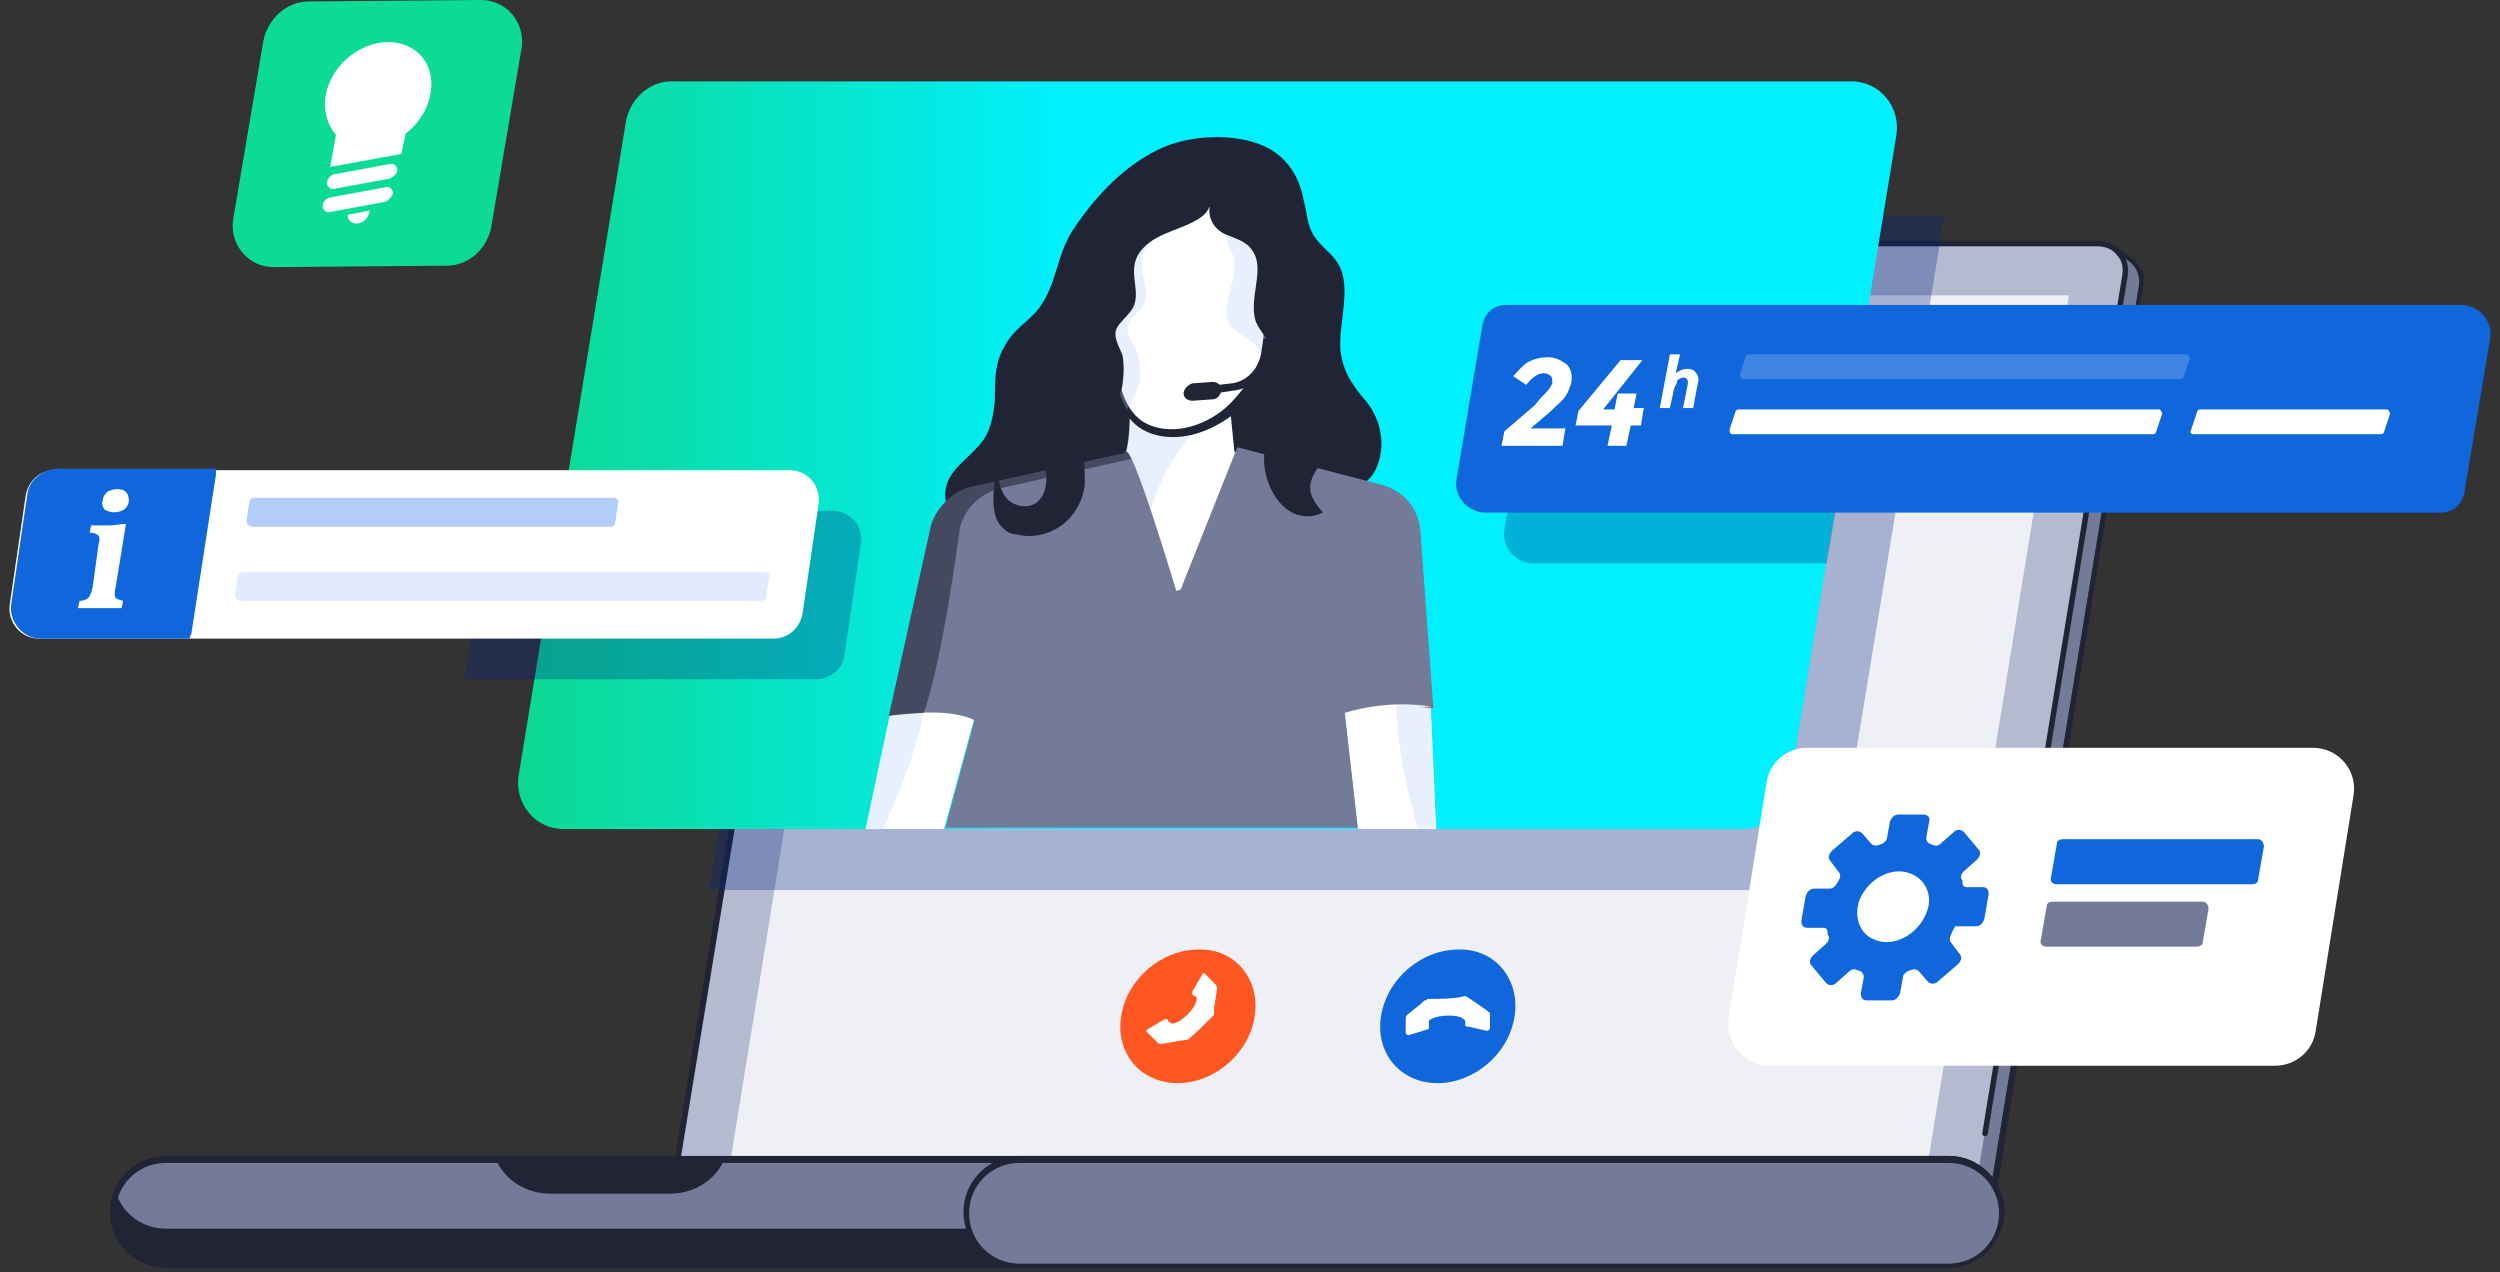 <svg width="224" height="114" viewBox="0 0 224 114" fill="none" xmlns="http://www.w3.org/2000/svg">
<rect x="0" y="0" width="224" height="114" fill="#333333" stroke="none"/>
<path d="M177.984 108.835H61.252L74.919 25.33C75.17 23.7 76.674 22.447 78.304 22.447H189.143C190.773 22.447 191.901 23.951 191.65 25.581L177.984 108.835Z" fill="#737B98"/>
<path d="M178.485 109.337H61.252V109.086L74.919 25.581C75.17 23.826 76.8 22.447 78.555 22.447L189.017 21.82L190.773 22.948C191.776 23.575 192.277 24.578 192.027 25.706L178.485 109.337ZM61.754 108.835H177.984L191.65 25.581C191.776 24.703 191.4 23.826 190.647 23.324L189.017 22.321L78.68 22.948C77.176 22.948 75.797 24.202 75.546 25.706L61.754 108.835Z" fill="#212435"/>
<path d="M176.73 108.208H59.998L73.665 24.703C73.916 23.073 75.42 21.82 77.05 21.82H187.889C189.519 21.82 190.647 23.073 190.397 24.703L176.73 108.208Z" fill="#B4BAD0"/>
<path d="M59.998 108.459C59.873 108.459 59.747 108.334 59.747 108.208L73.414 24.703C73.665 22.948 75.295 21.569 77.05 21.569H187.889C188.766 21.569 189.519 21.945 190.02 22.447C190.522 23.073 190.772 23.826 190.647 24.703L178.109 101.563C178.109 101.689 177.983 101.814 177.858 101.814C177.733 101.814 177.607 101.689 177.607 101.563L190.146 24.703C190.271 23.951 190.146 23.324 189.644 22.823C189.268 22.321 188.641 22.07 187.889 22.07H77.05C75.546 22.07 74.166 23.324 73.916 24.829L60.249 108.334C60.249 108.459 60.123 108.459 59.998 108.459Z" fill="#212435"/>
<path d="M65.515 103.569L78.053 26.459H185.381L172.843 103.569H65.515Z" fill="#EEF0F5"/>
<path d="M174.598 113.349H14.86C12.227 113.349 10.096 111.218 10.096 108.585C10.096 105.952 12.227 103.82 14.86 103.82H174.598C177.231 103.82 179.363 105.952 179.363 108.585C179.237 111.218 177.106 113.349 174.598 113.349Z" fill="#737B98"/>
<path d="M174.598 110.089H14.86C12.854 110.089 11.099 108.835 10.472 107.08C10.221 107.581 10.096 108.208 10.096 108.71C10.096 111.343 12.227 113.474 14.86 113.474H174.598C177.231 113.474 179.363 111.343 179.363 108.71C179.363 108.083 179.237 107.581 178.987 107.08C178.234 108.71 176.604 110.089 174.598 110.089Z" fill="#212435"/>
<path d="M59.998 106.955H49.341C47.209 106.955 45.328 105.826 44.451 103.945H64.888C64.01 105.826 62.13 106.955 59.998 106.955Z" fill="#212435"/>
<path d="M174.598 113.6H14.861C12.102 113.6 9.845 111.343 9.845 108.584C9.845 105.826 12.102 103.569 14.861 103.569H174.598C177.357 103.569 179.614 105.826 179.614 108.584C179.488 111.343 177.357 113.6 174.598 113.6ZM14.861 104.196C12.353 104.196 10.347 106.202 10.347 108.71C10.347 111.217 12.353 113.224 14.861 113.224H174.598C177.106 113.224 179.112 111.217 179.112 108.71C179.112 106.202 177.106 104.196 174.598 104.196H14.861Z" fill="#212435"/>
<path d="M174.598 113.349H91.344C88.711 113.349 86.579 111.218 86.579 108.585C86.579 105.952 88.711 103.82 91.344 103.82H174.598C177.231 103.82 179.363 105.952 179.363 108.585C179.237 111.218 177.106 113.349 174.598 113.349Z" fill="#737B98"/>
<path d="M174.598 113.6H91.344C88.586 113.6 86.329 111.343 86.329 108.584C86.329 105.826 88.586 103.569 91.344 103.569H174.598C177.357 103.569 179.614 105.826 179.614 108.584C179.488 111.343 177.357 113.6 174.598 113.6ZM91.344 104.196C88.836 104.196 86.83 106.202 86.83 108.71C86.83 111.217 88.836 113.224 91.344 113.224H174.598C177.106 113.224 179.112 111.217 179.112 108.71C179.112 106.202 177.106 104.196 174.598 104.196H91.344Z" fill="#212435"/>
<g opacity="0.3">
<path d="M76.65 19.52C74.829 19.52 73.138 20.951 72.877 22.772L63.512 79.748H160.812C162.894 79.748 164.585 78.317 164.845 76.236L174.211 19.39H76.65V19.52Z" fill="#002280"/>
</g>
<path d="M156.26 74.284H50.504C47.902 74.284 46.081 71.943 46.471 69.471L56.097 10.805C56.488 8.853 58.179 7.292 60.13 7.292H165.886C168.488 7.292 170.309 9.634 169.918 12.105L160.292 70.772C159.902 72.853 158.211 74.284 156.26 74.284Z" fill="url(#paint0_linear_66_709)"/>
<path d="M80.683 59.585L77.561 74.285H84.585L88.357 60.496L80.683 59.585Z" fill="white"/>
<g opacity="0.3">
<path d="M77.561 74.285H79.122C80.683 70.903 84.195 62.447 82.504 59.846C82.243 59.455 80.943 59.585 80.683 59.715L77.561 74.285Z" fill="#B3CDFA"/>
</g>
<path d="M128.032 59.585L128.682 74.285H121.658L120.097 60.496L128.032 59.585Z" fill="white"/>
<g opacity="0.3">
<path d="M128.032 59.715C127.642 59.715 126.471 59.585 126.081 59.846C123.87 62.317 126.081 70.772 126.992 74.154H128.553L128.032 59.715Z" fill="#B3CDFA"/>
</g>
<path d="M122.569 36.171C122.178 35.65 121.658 35.13 121.268 34.48C120.617 33.569 120.227 32.529 120.097 31.358C119.967 29.276 120.748 26.935 120.357 24.854C119.967 22.772 118.276 22.382 117.495 20.691C117.105 19.911 117.105 19 116.845 18.09C116.585 16.659 116.065 15.358 115.024 14.317C112.682 11.846 107.479 11.846 104.357 13.146C100.975 14.577 98.243 17.439 96.162 20.561C94.601 22.902 94.731 25.634 92.91 27.846C92 28.886 90.699 29.667 90.048 30.968C89.138 32.398 89.138 34.09 89.138 35.781C89.008 37.342 88.748 38.903 87.577 40.073C86.276 41.504 84.455 42.545 84.715 44.756C84.845 46.187 85.886 47.358 87.187 48.008C88.487 48.659 89.918 48.789 91.349 48.919C94.861 49.049 98.504 48.398 101.365 46.187C102.146 45.537 103.056 44.626 104.097 44.366C105.008 44.106 105.268 44.626 106.048 44.886C107.869 45.537 110.601 45.407 112.422 44.496C113.593 43.976 114.634 43.065 115.935 43.065C117.495 43.065 118.276 44.366 119.967 44.236C121.268 44.106 122.569 43.325 123.219 42.154C124.26 40.073 123.739 37.732 122.569 36.171Z" fill="#212435"/>
<path d="M101.105 36.691C101.105 36.691 101.105 39.033 100.715 40.594L90.178 45.277C88.357 45.667 88.487 64.398 88.487 64.398H117.365C117.365 64.398 122.178 44.886 120.357 44.366L110.991 40.203L110.601 36.171L101.105 36.691Z" fill="white"/>
<path d="M117.495 64.659H88.227V64.398C88.227 64.398 88.227 59.715 88.487 55.033C88.877 45.537 89.788 45.147 90.178 45.147L100.585 40.464C100.845 38.903 100.845 36.691 100.845 36.691V36.431L110.731 36.041L111.121 40.073L120.357 44.106C120.747 44.236 121.658 44.626 119.707 54.642C118.796 59.586 117.625 64.398 117.495 64.529V64.659ZM88.747 64.138H117.105C117.365 63.228 118.406 58.805 119.186 54.512C121.008 45.147 120.227 44.626 120.097 44.626L110.601 40.464L110.211 36.561L101.235 36.951C101.235 37.602 101.235 39.423 100.845 40.724V40.854L90.048 45.667C89.918 45.667 89.138 46.317 88.747 55.163C88.747 59.065 88.747 63.098 88.747 64.138Z" fill="#212435"/>
<g opacity="0.3">
<path d="M99.935 55.163C102.146 53.471 103.056 45.927 103.056 45.927C104.227 41.244 107.609 37.992 107.609 37.992L110.601 36.561V36.301L101.235 36.691C101.235 36.691 101.235 39.032 100.845 40.593L90.308 45.276C88.487 45.667 88.618 64.398 88.618 64.398H94.992C94.861 64.398 98.504 56.333 99.935 55.163Z" fill="#B3CDFA"/>
</g>
<path d="M105.398 52.951C105.398 52.951 101.235 39.033 100.845 40.594L87.187 43.586C85.365 43.976 83.935 45.407 83.414 47.098L79.642 64.138C82.243 63.748 85.496 63.618 87.317 64.528L84.715 74.154H121.658L120.487 63.878C120.487 63.878 124.26 62.577 128.422 63.358L127.252 47.358C126.991 45.407 125.691 43.976 123.87 43.455L110.861 40.073L105.788 52.821L105.398 52.951Z" fill="#737B98"/>
<g opacity="0.57">
<path d="M86.016 47.228C86.536 45.407 87.967 44.106 89.788 43.715L101.365 41.114C101.105 40.593 100.975 40.333 100.845 40.593L87.187 43.585C85.365 43.976 83.935 45.407 83.414 47.098L79.642 64.138C80.422 64.008 82.764 63.878 82.764 63.878C84.455 59.325 86.016 47.228 86.016 47.228Z" fill="#212435"/>
<path d="M127.121 63.358C127.512 63.358 128.032 63.488 128.422 63.488V63.227C127.902 63.358 127.512 63.358 127.121 63.358Z" fill="#BF411A"/>
</g>
<path d="M114.764 23.293C114.373 20.951 113.333 19.39 110.601 18.74C108.65 18.22 106.568 18.35 104.487 18.35C103.837 18.35 103.316 18.35 102.666 18.61C100.715 19.39 101.105 21.602 100.845 23.033C100.585 24.073 100.064 24.984 99.674 25.894C99.024 27.846 99.154 29.797 99.544 31.748C99.934 33.959 100.325 37.212 102.666 38.382C105.268 39.683 108.52 38.512 110.471 36.561C111.902 35.13 113.463 32.659 113.593 30.707C113.593 29.407 113.463 27.976 113.983 26.675C114.243 26.154 114.503 25.634 114.633 25.114C114.894 24.594 114.894 23.943 114.764 23.293Z" fill="white"/>
<path d="M105.138 39.163C104.357 39.163 103.447 39.032 102.666 38.642C100.195 37.471 99.674 34.219 99.414 32.008V31.878C99.154 29.797 98.894 27.846 99.544 25.894C99.674 25.504 99.804 25.114 100.064 24.724C100.325 24.203 100.585 23.553 100.715 23.032C100.845 22.642 100.845 22.382 100.845 21.862C100.975 20.561 101.105 19 102.666 18.35C103.317 18.089 103.967 18.089 104.487 18.089C106.569 18.089 108.65 17.959 110.601 18.48C113.593 19.26 114.504 20.951 114.894 23.293C115.024 23.813 115.154 24.593 114.894 25.374C114.764 25.764 114.634 26.024 114.504 26.285C114.373 26.545 114.243 26.675 114.243 26.935C113.853 27.846 113.853 28.886 113.853 29.927C113.853 30.317 113.853 30.577 113.853 30.968C113.853 32.919 112.162 35.39 110.731 36.951C109.3 38.122 107.219 39.163 105.138 39.163ZM106.438 18.48C105.788 18.48 105.138 18.48 104.487 18.48C103.967 18.48 103.317 18.48 102.796 18.74C101.495 19.26 101.365 20.561 101.235 21.862C101.235 22.252 101.105 22.642 101.105 23.032C100.975 23.683 100.715 24.333 100.455 24.854C100.325 25.244 100.064 25.634 99.934 25.894C99.284 27.715 99.414 29.667 99.804 31.618V31.748C100.195 33.959 100.585 36.951 102.796 37.992C105.268 39.163 108.39 37.992 110.211 36.171C111.642 34.74 113.203 32.398 113.203 30.577C113.203 30.187 113.203 29.927 113.203 29.537C113.203 28.496 113.203 27.455 113.593 26.415C113.723 26.154 113.853 26.024 113.853 25.764C113.983 25.504 114.113 25.244 114.243 24.854C114.373 24.203 114.373 23.553 114.243 23.032C113.853 20.821 113.073 19.39 110.341 18.61C109.3 18.61 107.869 18.48 106.438 18.48Z" fill="#212435"/>
<g opacity="0.3">
<path d="M107.999 18.35C108.129 18.35 108.129 18.35 107.999 18.35C106.959 18.22 105.658 18.22 104.487 18.22C103.837 18.22 103.316 18.22 102.666 18.48C100.715 19.26 101.105 21.471 100.845 22.902C100.585 23.943 100.064 24.854 99.674 25.764C99.024 27.715 99.154 29.667 99.544 31.618C99.804 33.179 100.064 35.13 100.975 36.691C101.495 35.781 102.016 34.87 102.146 33.959C102.146 33.049 102.146 32.268 101.886 31.488C101.495 30.707 100.845 29.927 101.105 29.016C101.235 28.496 101.886 28.106 102.276 27.585C103.577 25.764 101.235 23.943 102.926 21.862C104.097 20.301 106.568 19.78 107.999 18.35Z" fill="#B3CDFA"/>
</g>
<g opacity="0.3">
<path d="M110.601 18.61C110.341 18.48 110.081 18.48 109.82 18.48L109.3 19.52C110.211 19.911 109.69 21.602 110.211 22.382C111.511 24.073 109.3 26.805 110.081 28.886C110.471 29.797 112.422 30.447 112.812 31.358C113.072 31.878 113.203 32.398 113.203 32.919C113.463 32.268 113.723 31.618 113.723 30.968C113.723 29.667 113.593 28.236 114.113 26.935C114.373 26.415 114.633 25.894 114.763 25.374C115.024 24.724 114.894 24.073 114.763 23.423C114.243 20.821 113.333 19.39 110.601 18.61Z" fill="#B3CDFA"/>
</g>
<path d="M119.056 40.593C119.316 40.073 119.316 39.553 119.316 39.032C119.316 37.471 119.316 35.78 119.446 34.219C119.446 33.439 119.446 32.658 119.316 32.008C118.926 30.577 117.885 29.276 117.495 27.846C117.235 26.545 117.625 25.114 117.625 23.813C117.885 20.171 114.113 17.179 110.861 16.919C108.129 16.659 107.479 19.78 109.69 20.951C110.601 21.341 111.642 21.602 112.162 22.382C113.463 24.073 111.772 26.805 112.552 28.886C112.942 29.797 113.723 30.447 114.113 31.358C114.764 32.528 114.503 34.089 114.243 35.52C113.983 37.081 113.593 38.772 113.333 40.333C112.812 43.195 115.154 47.488 118.536 45.927C117.885 45.146 117.105 44.236 117.495 43.065C117.755 42.024 118.666 41.374 119.056 40.593Z" fill="#212435"/>
<path d="M107.219 15.228C104.487 13.927 101.626 17.699 100.325 19.65C98.504 22.512 96.683 25.504 95.772 28.756C94.471 33.179 93.3 37.602 93.691 42.024C93.821 42.935 93.821 44.106 93.04 44.886C92.26 45.667 90.829 45.407 90.178 44.626C89.528 43.846 89.398 42.675 89.268 41.634C89.268 42.675 89.008 43.585 89.008 44.626C89.008 45.667 89.138 46.707 89.918 47.358C90.178 47.618 90.569 47.878 91.089 47.878C92.52 48.268 94.081 47.878 95.252 46.968C96.422 46.057 97.203 44.496 97.203 43.065C97.203 41.374 96.813 40.333 97.853 38.772C98.764 37.342 100.455 36.041 100.585 34.35C100.715 33.439 100.715 32.659 100.585 31.878C100.325 31.098 99.674 30.187 100.065 29.407C100.325 28.886 100.845 28.496 101.235 27.976C102.666 26.285 100.585 24.203 102.406 22.252C103.837 20.691 106.309 20.561 107.87 19.26C109.17 17.959 108.52 15.878 107.219 15.228Z" fill="#212435"/>
<path d="M107.089 35.52L106.959 34.74L110.341 34.35C111.512 34.22 112.553 33.309 112.943 32.008L113.203 30.317L113.983 30.447L113.723 32.138C113.333 33.699 112.032 34.87 110.471 35L107.089 35.52Z" fill="#212435"/>
<path d="M108.65 35.781L106.829 35.91C106.438 35.91 106.048 35.65 106.048 35.26C106.048 34.87 106.438 34.48 106.829 34.35L108.65 34.219C109.04 34.219 109.43 34.48 109.43 34.87C109.43 35.39 109.04 35.781 108.65 35.781Z" fill="#212435"/>
<g opacity="0.3">
<path d="M160.682 38.773H136.227L134.796 47.488C134.536 49.049 135.837 50.48 137.398 50.48H163.674L164.845 43.586C165.235 41.114 163.284 38.773 160.682 38.773Z" fill="#002280"/>
</g>
<path d="M133.105 45.927H218.699C219.739 45.927 220.52 45.276 220.78 44.236L223.122 30.317C223.382 28.756 222.081 27.325 220.52 27.325H134.926C133.886 27.325 133.105 27.976 132.845 29.016L130.504 42.935C130.244 44.496 131.544 45.927 133.105 45.927Z" fill="#1067DB"/>
<path d="M156.13 33.959H195.414C195.544 33.959 195.675 33.829 195.675 33.699L196.195 32.138C196.195 32.008 196.065 31.748 195.935 31.748H156.65C156.52 31.748 156.39 31.878 156.39 32.008L155.87 33.569C155.87 33.699 156 33.959 156.13 33.959Z" fill="#4085E2"/>
<path d="M196.585 38.903H213.366C213.496 38.903 213.626 38.773 213.626 38.642L214.146 37.081C214.146 36.951 214.016 36.691 213.886 36.691H197.106C196.975 36.691 196.845 36.821 196.845 36.951L196.325 38.512C196.195 38.773 196.325 38.903 196.585 38.903Z" fill="white"/>
<path d="M155.219 38.903H192.943C193.073 38.903 193.203 38.773 193.203 38.642L193.723 37.081C193.723 36.951 193.593 36.691 193.463 36.691H155.74C155.61 36.691 155.479 36.821 155.479 36.951L154.959 38.512C154.959 38.773 155.089 38.903 155.219 38.903Z" fill="white"/>
<path d="M138.569 35.13C138.829 34.87 138.959 34.61 139.089 34.349C139.089 34.089 139.089 33.829 138.959 33.699C138.829 33.569 138.569 33.439 138.309 33.439C137.788 33.439 137.268 33.829 136.748 34.48L135.577 33.699C136.097 33.179 136.487 32.658 137.008 32.398C137.528 32.138 138.048 32.008 138.699 32.008C139.349 32.008 139.87 32.268 140.39 32.658C140.78 33.049 140.91 33.699 140.78 34.349C140.65 34.74 140.52 35.13 140.26 35.52C140 35.91 139.479 36.301 138.829 36.951L137.138 38.382H140.26L140 39.943H134.536L134.796 38.642L137.528 36.301C137.918 35.78 138.309 35.39 138.569 35.13Z" fill="white"/>
<path d="M144.683 36.561L144.943 35.26H146.634L146.374 36.561H147.284L147.024 38.122H146.114L145.723 39.943H144.032L144.423 38.122H141.171L141.431 36.821L145.203 32.268H147.154L143.642 36.691H144.683V36.561Z" fill="white"/>
<path d="M150.016 34.74L149.626 36.561H148.715L149.626 31.748H150.536L150.146 33.439C150.536 33.179 150.796 33.049 151.187 33.049C151.577 33.049 151.837 33.179 151.967 33.439C152.227 33.699 152.227 34.09 152.097 34.48L151.707 36.561H150.796L151.187 34.61C151.317 34.09 151.187 33.829 150.796 33.829C150.666 33.829 150.406 33.959 150.276 34.09C150.276 34.35 150.146 34.48 150.016 34.74Z" fill="white"/>
<g opacity="0.3">
<path d="M74.635 45.773H44.066L41.594 60.862H73.074C74.374 60.862 75.545 59.951 75.675 58.651L77.106 48.894C77.496 47.203 76.195 45.773 74.635 45.773Z" fill="#002280"/>
</g>
<path d="M0.879 54.098L2.309 44.342C2.57 43.041 3.61 42.13 4.911 42.13H70.732C72.423 42.13 73.594 43.561 73.334 45.252L71.903 55.008C71.643 56.309 70.602 57.22 69.301 57.22H3.48C1.919 57.22 0.618 55.789 0.879 54.098Z" fill="white"/>
<path d="M22.082 46.683L22.342 44.992C22.342 44.732 22.602 44.602 22.733 44.602H54.993C55.253 44.602 55.513 44.862 55.383 45.122L55.123 46.813C55.123 47.073 54.863 47.203 54.733 47.203H22.602C22.342 47.203 22.082 46.943 22.082 46.683Z" fill="#B3CDFA"/>
<path d="M21.041 53.317L21.301 51.626C21.301 51.366 21.562 51.236 21.692 51.236H68.521C68.781 51.236 69.041 51.496 68.911 51.756L68.651 53.447C68.651 53.707 68.391 53.837 68.261 53.837H21.431C21.301 53.837 21.041 53.577 21.041 53.317Z" fill="#E1EBFD"/>
<path d="M2.44 44.342L1.009 54.098C0.749 55.658 2.05 57.219 3.611 57.219H17.009C17.009 57.089 17.009 56.959 17.139 56.829L19.35 42.52C19.35 42.39 19.35 42.26 19.35 42H5.041C3.741 42.13 2.57 43.041 2.44 44.342Z" fill="#1067DB"/>
<path d="M8.814 48.895C8.944 48.374 8.944 48.114 8.814 47.984C8.684 47.854 8.423 47.724 8.033 47.724L8.163 47.073H8.423C8.944 47.073 9.464 47.073 9.854 47.073C10.375 47.073 10.765 46.943 11.285 46.943L10.375 52.537C10.245 53.057 10.245 53.447 10.375 53.577C10.505 53.708 10.635 53.708 11.025 53.837L10.895 54.488H6.993L7.123 53.837C7.513 53.837 7.773 53.708 7.903 53.577C8.033 53.447 8.163 53.187 8.293 52.667L8.814 48.895ZM9.204 44.862C9.204 44.602 9.334 44.342 9.594 44.081C9.854 43.951 10.114 43.821 10.505 43.821C10.895 43.821 11.155 43.951 11.285 44.081C11.415 44.212 11.545 44.472 11.545 44.862C11.545 45.122 11.415 45.382 11.155 45.642C10.895 45.773 10.635 45.903 10.245 45.903C9.854 45.903 9.594 45.773 9.334 45.642C9.204 45.382 9.074 45.122 9.204 44.862Z" fill="white"/>
<path d="M39.994 23.805L24.514 23.935C22.302 23.935 20.611 21.984 20.872 19.772L23.603 3.642C23.994 1.691 25.685 0.13 27.636 0.13L43.115 0C45.327 0 47.018 1.951 46.758 4.163L44.026 20.293C43.636 22.374 41.945 23.805 39.994 23.805Z" fill="#0CDA97"/>
<path d="M34.92 16L29.977 16.91C29.587 17.041 29.197 16.65 29.327 16.26C29.327 16 29.717 15.61 29.977 15.61L34.92 14.699C35.311 14.569 35.701 14.959 35.571 15.35C35.571 15.61 35.181 15.87 34.92 16Z" fill="white"/>
<path d="M34.53 18.081L29.587 18.992C29.197 19.122 28.806 18.732 28.936 18.341C28.936 18.081 29.327 17.691 29.587 17.691L34.53 16.78C34.92 16.65 35.31 17.041 35.18 17.431C35.05 17.691 34.79 17.951 34.53 18.081Z" fill="white"/>
<path d="M38.562 8.455C39.083 5.854 37.392 3.772 34.79 3.772C32.188 3.772 29.717 5.854 29.197 8.455C28.936 9.886 29.327 11.187 30.107 12.098L29.587 14.96L35.961 13.789L36.351 11.968C37.392 11.187 38.302 9.886 38.562 8.455Z" fill="white"/>
<path d="M31.148 19.252C31.148 19.772 31.538 20.032 31.928 20.032C32.449 20.032 32.969 19.642 33.099 18.992V18.862L31.148 19.252Z" fill="white"/>
<path d="M154.898 91.195L158.28 70.122C158.54 68.301 160.101 67 161.923 67H207.227C209.569 67 211.26 69.081 210.87 71.293L207.487 92.366C207.227 94.187 205.666 95.488 203.845 95.488H158.54C156.329 95.488 154.508 93.406 154.898 91.195Z" fill="white"/>
<path d="M183.776 78.577L184.296 75.586C184.296 75.325 184.556 75.195 184.816 75.195H202.325C202.585 75.195 202.845 75.456 202.845 75.846L202.325 78.838C202.325 79.098 202.065 79.228 201.804 79.228H184.296C183.906 79.228 183.646 78.968 183.776 78.577Z" fill="#1067DB"/>
<path d="M182.865 84.171L183.386 81.179C183.386 80.919 183.646 80.789 183.906 80.789H197.365C197.625 80.789 197.886 81.049 197.886 81.439L197.365 84.431C197.365 84.691 197.105 84.821 196.845 84.821H183.386C182.995 84.821 182.735 84.561 182.865 84.171Z" fill="#737B98"/>
<path d="M175.191 83H177.012C177.402 83 177.662 82.74 177.793 82.35L178.183 80.138C178.183 79.748 178.053 79.488 177.662 79.488H176.232C175.971 79.488 175.841 79.358 175.841 79.098C175.841 78.968 175.841 78.838 175.711 78.707C175.711 78.447 175.711 78.317 175.971 78.057L177.142 77.016C177.402 76.756 177.532 76.366 177.272 76.106L175.971 74.545C175.711 74.285 175.321 74.285 175.061 74.545L173.89 75.585C173.76 75.716 173.5 75.846 173.24 75.716C173.11 75.716 172.98 75.585 172.849 75.585C172.719 75.455 172.589 75.325 172.589 75.065L172.849 73.634C172.98 73.244 172.719 72.984 172.329 72.984H170.118C169.727 72.984 169.467 73.244 169.337 73.634L169.077 75.065C169.077 75.325 168.817 75.455 168.687 75.585C168.557 75.585 168.427 75.716 168.297 75.716C168.036 75.846 167.776 75.716 167.646 75.585L166.866 74.675C166.606 74.415 166.215 74.415 165.955 74.675L164.134 76.236C163.874 76.496 163.744 76.886 164.004 77.147L164.784 78.187C164.914 78.317 164.914 78.577 164.784 78.838C164.654 78.968 164.654 79.098 164.524 79.228C164.394 79.488 164.134 79.618 164.004 79.618H162.573C162.183 79.618 161.923 79.878 161.793 80.268L161.402 82.48C161.402 82.87 161.532 83.13 161.923 83.13H163.354C163.614 83.13 163.744 83.26 163.744 83.52C163.744 83.65 163.744 83.781 163.874 83.911C163.874 84.171 163.874 84.301 163.614 84.561L162.443 85.602C162.183 85.862 162.053 86.252 162.313 86.512L163.614 88.073C163.874 88.334 164.264 88.334 164.524 88.073L165.695 87.033C165.825 86.903 166.085 86.772 166.345 86.903C166.475 86.903 166.606 87.033 166.736 87.033C166.866 87.163 166.996 87.293 166.996 87.553L166.736 88.984C166.736 89.374 166.866 89.634 167.256 89.634H169.467C169.858 89.634 170.118 89.374 170.248 88.984L170.508 87.553C170.508 87.293 170.768 87.163 170.898 87.033C171.028 87.033 171.158 86.903 171.288 86.903C171.549 86.772 171.809 86.903 171.939 87.033L172.719 87.943C172.98 88.203 173.37 88.203 173.63 87.943L175.451 86.382C175.711 86.122 175.841 85.732 175.581 85.472L174.801 84.431C174.671 84.301 174.671 84.041 174.801 83.781C174.931 83.39 175.191 83 175.191 83ZM166.606 80.659C167.386 78.707 169.597 77.537 171.288 78.317C172.589 78.838 173.24 80.398 172.589 81.829C171.809 83.781 169.597 84.951 167.906 84.171C166.606 83.65 166.085 82.09 166.606 80.659Z" fill="#1067DB"/>
<path d="M112.422 91.065C111.902 94.447 108.78 97.049 105.528 97.049C102.146 97.049 99.934 94.317 100.455 91.065C100.975 87.683 104.097 85.081 107.349 85.081C110.601 84.951 112.943 87.683 112.422 91.065Z" fill="#FF5722"/>
<path d="M108.78 90.935C108.78 90.805 108.78 90.805 108.78 90.935C108.78 90.805 108.78 90.805 108.78 90.675C108.78 90.675 108.78 90.675 108.78 90.545V90.415V90.285C108.91 89.634 109.04 88.594 109.04 88.594C109.04 88.464 109.04 88.334 108.91 88.203L108.78 88.073L108.13 87.423L108 87.293C107.869 87.163 107.739 87.163 107.739 87.293L106.829 88.854V88.984V89.114C106.829 89.114 106.959 89.244 107.089 89.244C107.219 89.374 107.219 89.374 107.219 89.504C107.219 90.285 105.788 91.716 105.008 91.716C104.878 91.716 104.878 91.586 104.748 91.586C104.617 91.456 104.617 91.325 104.617 91.325H104.487H104.357L102.796 92.236C102.666 92.366 102.666 92.496 102.796 92.496L102.926 92.626L103.577 93.277L103.707 93.407C103.707 93.407 103.837 93.537 103.967 93.537H104.097C104.097 93.537 106.309 93.147 106.439 93.147C106.959 92.756 108.13 91.586 108.78 90.935Z" fill="white"/>
<path d="M135.707 91.065C135.187 94.447 132.065 97.049 128.813 97.049C125.431 97.049 123.219 94.317 123.739 91.065C124.26 87.683 127.382 85.081 130.634 85.081C133.886 84.951 136.227 87.683 135.707 91.065Z" fill="#1067DB"/>
<path d="M127.902 89.504C127.772 89.634 127.772 89.634 127.902 89.504C127.772 89.634 127.772 89.634 127.772 89.634C127.772 89.634 127.772 89.634 127.642 89.634C127.642 89.634 127.642 89.634 127.512 89.764C127.512 89.764 127.382 89.764 127.382 89.894C126.862 90.284 126.081 90.935 126.081 90.935C125.951 91.065 125.951 91.195 125.951 91.325V91.455V92.236V92.496C125.951 92.626 126.081 92.756 126.211 92.756L127.902 92.236C127.902 92.236 128.032 92.236 128.032 92.106V91.976C128.032 91.976 128.032 91.846 128.032 91.716C128.032 91.585 128.032 91.455 128.032 91.455C128.553 90.935 130.634 90.805 131.154 91.325C131.284 91.325 131.284 91.585 131.284 91.585C131.284 91.715 131.284 91.846 131.284 91.846C131.284 91.846 131.284 91.976 131.414 91.976H131.544L133.235 92.366C133.366 92.366 133.496 92.236 133.496 92.106V91.976V91.065V90.935C133.496 90.805 133.496 90.675 133.366 90.675C133.366 90.675 133.366 90.675 133.235 90.545C133.235 90.545 131.414 89.244 131.284 89.244C130.374 89.504 128.813 89.504 127.902 89.504Z" fill="white"/>
<defs>
<linearGradient id="paint0_linear_66_709" x1="46.419" y1="60.603" x2="95.189" y2="60.603" gradientUnits="userSpaceOnUse">
<stop stop-color="#0CD890"/>
<stop offset="1" stop-color="#01F0FD"/>
</linearGradient>
</defs>
</svg>

